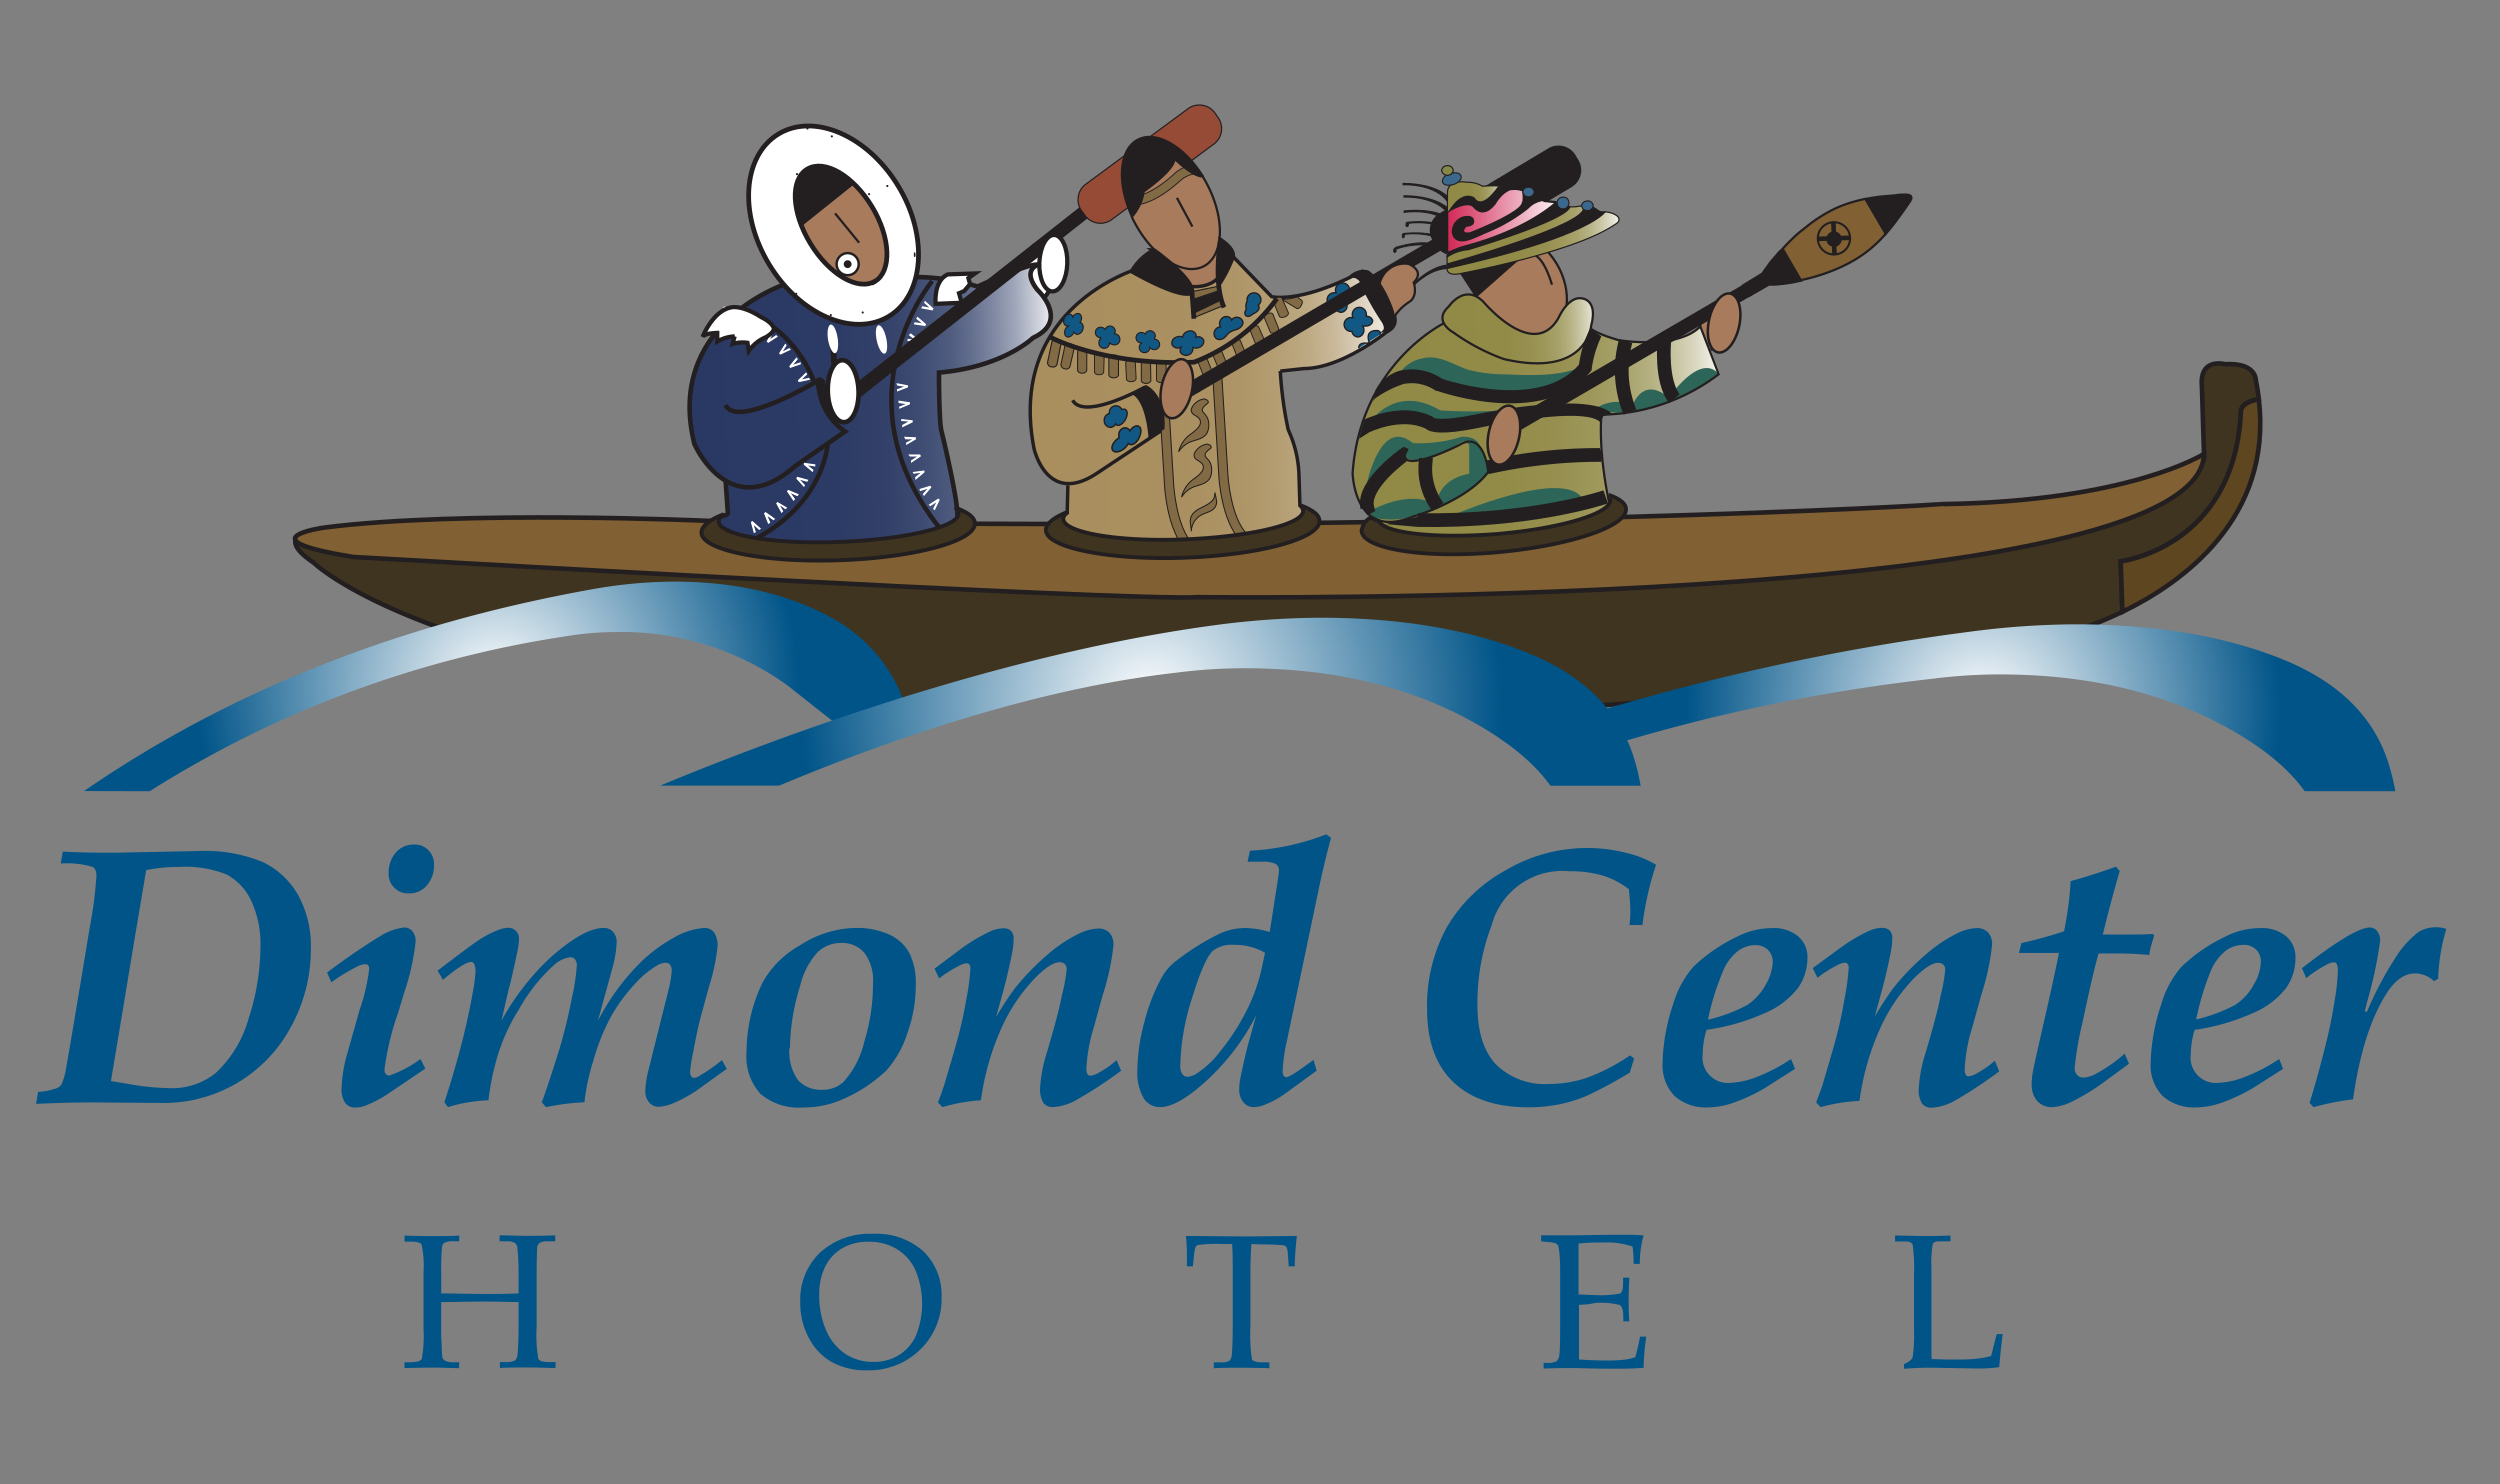 <svg id="logo-dimond-center" class="logo" xmlns="http://www.w3.org/2000/svg" xmlns:xlink="http://www.w3.org/1999/xlink" viewBox="0 0 288 171"><rect x="0" y="0" width="288" height="171" fill="#808080" stroke="none"/><defs><style>.cls-1,.cls-29,.cls-51{fill:#3f3420;}.cls-1,.cls-10,.cls-11,.cls-12,.cls-13,.cls-14,.cls-16,.cls-17,.cls-18,.cls-19,.cls-2,.cls-20,.cls-21,.cls-22,.cls-23,.cls-24,.cls-25,.cls-26,.cls-27,.cls-29,.cls-3,.cls-30,.cls-31,.cls-32,.cls-33,.cls-34,.cls-35,.cls-36,.cls-37,.cls-38,.cls-39,.cls-4,.cls-40,.cls-41,.cls-42,.cls-44,.cls-47,.cls-48,.cls-49,.cls-5,.cls-50,.cls-51,.cls-52,.cls-53,.cls-55,.cls-6,.cls-60,.cls-9{stroke:#231f20;}.cls-1,.cls-14,.cls-2,.cls-24,.cls-3{stroke-width:0.53px;}.cls-2{fill:#5e4620;}.cls-3,.cls-52{fill:#816133;}.cls-15,.cls-19,.cls-25,.cls-27,.cls-4,.cls-54,.cls-60{fill:#fff;}.cls-4{stroke-width:0.49px;}.cls-12,.cls-5{fill:#a97b5d;}.cls-5{stroke-width:0.29px;}.cls-10,.cls-11,.cls-13,.cls-18,.cls-28,.cls-31,.cls-33,.cls-6,.cls-9{fill:#231f20;}.cls-17,.cls-47,.cls-49,.cls-6{stroke-width:0.14px;}.cls-7{fill:url(#linear-gradient);}.cls-8{fill:#2d6558;}.cls-9{stroke-width:0.12px;}.cls-10{stroke-width:0.11px;}.cls-11,.cls-41{stroke-width:0.12px;}.cls-12,.cls-13,.cls-20,.cls-44,.cls-50,.cls-52{stroke-width:0.26px;}.cls-14{fill:url(#linear-gradient-2);}.cls-15{stroke:#fff;}.cls-15,.cls-34,.cls-48{stroke-width:0.13px;}.cls-16,.cls-20,.cls-24,.cls-42,.cls-47,.cls-53{fill:none;}.cls-16,.cls-27{stroke-width:1.58px;}.cls-17{fill:#964b36;}.cls-18{stroke-width:0.63px;}.cls-19,.cls-33,.cls-42{stroke-width:0.55px;}.cls-21,.cls-37,.cls-38{fill:#115884;}.cls-21{stroke-width:0.16px;}.cls-22{stroke-width:0.4px;fill:url(#linear-gradient-3);}.cls-23,.cls-26,.cls-30,.cls-32,.cls-39,.cls-40,.cls-41{fill:#816a44;}.cls-23{stroke-width:0.11px;}.cls-25{stroke-width:0.54px;}.cls-26{stroke-width:0.12px;}.cls-29{stroke-width:0.45px;}.cls-30,.cls-31{stroke-width:0.13px;}.cls-32{stroke-width:0.11px;}.cls-34,.cls-35,.cls-36{fill:#115784;}.cls-35{stroke-width:0.15px;}.cls-36,.cls-37{stroke-width:0.16px;}.cls-38{stroke-width:0.18px;}.cls-39{stroke-width:0.12px;}.cls-40{stroke-width:0.12px;}.cls-43{fill:#918a46;}.cls-44{fill:url(#linear-gradient-4);}.cls-45{fill:url(#linear-gradient-5);}.cls-46{fill:url(#linear-gradient-6);}.cls-48{fill:#3c688d;}.cls-49{fill:#848849;}.cls-50{fill:url(#linear-gradient-7);}.cls-51{stroke-width:0.44px;}.cls-53{stroke-width:0.24px;}.cls-55{stroke-width:0.69px;fill:url(#linear-gradient-8);}.cls-56{fill:url(#radial-gradient);}.cls-57{fill:url(#radial-gradient-2);}.cls-58{fill:url(#radial-gradient-3);}.cls-59{fill:#005488;}.cls-60{stroke-width:0.28px;}</style><linearGradient id="linear-gradient" x1="135.26" y1="29.55" x2="160.47" y2="29.55" gradientTransform="translate(-73.99 8.31) rotate(-1.98) scale(1.69)" gradientUnits="userSpaceOnUse"><stop offset="0.01" stop-color="#918a46"/><stop offset="0.4" stop-color="#928b48"/><stop offset="0.54" stop-color="#968f4f"/><stop offset="0.64" stop-color="#9d975a"/><stop offset="0.73" stop-color="#a7a26b"/><stop offset="0.8" stop-color="#b4b081"/><stop offset="0.86" stop-color="#c4c19d"/><stop offset="0.92" stop-color="#d8d5bd"/><stop offset="0.97" stop-color="#edece1"/><stop offset="1" stop-color="#fff"/></linearGradient><linearGradient id="linear-gradient-2" x1="89.91" y1="26.65" x2="115.2" y2="26.65" gradientTransform="translate(-73.99 8.31) rotate(-1.98) scale(1.69)" gradientUnits="userSpaceOnUse"><stop offset="0" stop-color="#2a3964"/><stop offset="0.39" stop-color="#2c3b65"/><stop offset="0.53" stop-color="#33416a"/><stop offset="0.62" stop-color="#3e4c73"/><stop offset="0.71" stop-color="#4f5c7f"/><stop offset="0.77" stop-color="#65708f"/><stop offset="0.83" stop-color="#8189a3"/><stop offset="0.89" stop-color="#a1a8bb"/><stop offset="0.94" stop-color="#c7cbd6"/><stop offset="0.99" stop-color="#f0f1f4"/><stop offset="1" stop-color="#fff"/></linearGradient><linearGradient id="linear-gradient-3" x1="113.1" y1="26.84" x2="138.54" y2="26.84" gradientTransform="translate(-73.99 8.31) rotate(-1.98) scale(1.69)" gradientUnits="userSpaceOnUse"><stop offset="0" stop-color="#a98f5e"/><stop offset="0.41" stop-color="#aa9060"/><stop offset="0.56" stop-color="#ae9567"/><stop offset="0.66" stop-color="#b49d72"/><stop offset="0.75" stop-color="#bda983"/><stop offset="0.82" stop-color="#c9b899"/><stop offset="0.88" stop-color="#d7cbb5"/><stop offset="0.94" stop-color="#e9e2d5"/><stop offset="0.99" stop-color="#fcfbf9"/><stop offset="1" stop-color="#fff"/></linearGradient><linearGradient id="linear-gradient-4" x1="142.02" y1="15.04" x2="150.02" y2="15.04" gradientTransform="translate(-73.99 8.31) rotate(-1.98) scale(1.69)" gradientUnits="userSpaceOnUse"><stop offset="0" stop-color="#d22957"/><stop offset="1" stop-color="#fff"/></linearGradient><linearGradient id="linear-gradient-5" x1="142.22" y1="13.46" x2="145.93" y2="13.46" xlink:href="#linear-gradient"/><linearGradient id="linear-gradient-6" x1="142.06" y1="16.47" x2="153.91" y2="16.47" xlink:href="#linear-gradient"/><linearGradient id="linear-gradient-7" x1="141.57" y1="22.59" x2="152.15" y2="22.59" xlink:href="#linear-gradient"/><linearGradient id="linear-gradient-8" x1="96.49" y1="32.76" x2="100.33" y2="32.76" gradientTransform="matrix(1.69, -0.06, 0.1, 2.88, -76.08, -47.34)" xlink:href="#linear-gradient-2"/><radialGradient id="radial-gradient" cx="57.31" cy="79.09" r="34.74" gradientUnits="userSpaceOnUse"><stop offset="0" stop-color="#fff"/><stop offset="1" stop-color="#005488"/></radialGradient><radialGradient id="radial-gradient-2" cx="228.45" cy="81.52" r="34.26" xlink:href="#radial-gradient"/><radialGradient id="radial-gradient-3" cx="132.54" cy="80.83" r="40.48" xlink:href="#radial-gradient"/></defs><title>Artboard 1</title><path class="cls-1" d="M36.12,64.81s4.14,4.1,17.1,8.4l23.91-4.06L94.61,73l5.46,8.69,4.07.31,17.32-5.67,29.47-3.56,20.83,2.54,8.56,6.23c5.35-.35,11-.77,16.69-1.31l6.58-1.72L233.66,74l.85.14c1.38-.41,2.67-.83,3.86-1.27a37.46,37.46,0,0,0,6.13-2.41l-.2-5.81s13.05-1.56,13.85-17.14c0,0-.21-1.16,2.07-1.54-.09-.72-.2-1.45-.36-2.21,0,0,.05-2-3.51-1.8,0,0-3-.84-2.69,2.55l.24,7.77s8,18.8-202.34,8.85H36.36S31.26,61.53,36.12,64.81Z"/><path class="cls-2" d="M258.15,47.54c-.8,15.58-13.85,17.14-13.85,17.14l.2,5.81c7-3.41,17.31-10.82,15.72-24.49C257.94,46.38,258.15,47.54,258.15,47.54Z"/><path class="cls-3" d="M81.52,60s-28.27-1.27-44.19.78c0,0-9.44,1.32,3.36,3.38,0,0,89.37,5.15,97.35,4.63,0,0,115.48,1.51,115.86-16.5,0,0-8.51,5.45-30,5.78C223.87,58.09,169.77,61.47,81.52,60Z"/><path class="cls-4" d="M118.11,31.25c0-1.8.83-3.23,1.71-3.2s1.56,1.51,1.5,3.3-.83,3.23-1.71,3.2S118,33,118.11,31.25Z"/><path class="cls-5" d="M195.06,36.8s.82.65.81.68c-.41,1.87-.79,3,.17,3.17s2.06-1.15,2.46-3a5.39,5.39,0,0,0,0-2.6C197.35,35.62,196.16,36.16,195.06,36.8Z"/><path class="cls-6" d="M167.25,30.57s-2-.51-5,2.72l.09.13s2.46-3,5.17-2.42Z"/><path class="cls-7" d="M162.16,51.61c-1.55,3.54,6.14-.35,6.14-.35,2.87-1.79,3.31,3.09,3.31,3.09-2.53,3.44-8.75,5.19-8.75,5.19-6.74,2.75-6.87-5.07-6.87-5.07.94-12.87,10.84-17.4,10.84-17.4l5.55,3,7.76-1.53L183,37.35s-.26.7,3.55,1.82c0,0,6.74,1.17,9.44-1.58l2.15,5.51a22.77,22.77,0,0,1-13.52,4.66s-.55,4.21,1.08,11.13c0,0-16.08,7.25-27.17,1.49"/><path class="cls-8" d="M161.44,42.7a4.17,4.17,0,0,1,2.34-1.4c2-.51,3.49.67,5.28,1.27a16.36,16.36,0,0,0,4.3.55c3.13.14,7.44.37,10.1-1.6,0,0-4.25,6.43-16.24,2.79,0,0-6.87-.88-6.84-.18Z"/><path class="cls-8" d="M158.27,48.12s2.81-3.74,7.65-.84c0,0,7,.47,9.48-.45l0,.4-7.36,1.24-2.64.37-2-.91-2.79.23-2.36.51Z"/><path class="cls-8" d="M157.31,56.38s1.54-8.57,5.46-5.33a16.24,16.24,0,0,0,5.63-.74s2.87-.23,1.92,2.51a2.85,2.85,0,0,0-1.78-2L166.62,52l-1.94.88-1.58.19-2.38-.6-2.26,2.92Z"/><path class="cls-8" d="M158.64,59.72c-.59-.09-.94-.51-.83-.84,0,0,4.52-2.67,7.65-.69,0,0,0-2.93,3.79-3.62l0-3.49s2.31.21,2.14,3.42C171.41,54.5,165.53,60.8,158.64,59.72Z"/><path class="cls-8" d="M183.78,47.09a4.48,4.48,0,0,1,4.32-.43s1.14-3.39,4.16-.84c0,0,3.58-5.29,5.76-2.71C198,43.11,190.15,49.24,183.78,47.09Z"/><path class="cls-8" d="M166.9,59.54s13.76-6.06,15.58-1.79C182.48,57.75,170,61,166.9,59.54Z"/><path class="cls-6" d="M167.05,23s-1-1.8-5.41-1.87l0,.15s3.85-.21,5.27,2.17Z"/><path class="cls-6" d="M167.17,24.42s-1-1.8-5.42-1.87l0,.15s3.85-.21,5.28,2.18Z"/><path class="cls-6" d="M167.35,25.58s-1.14-1.69-5.58-1.28l0,.16s3.8-.63,5.48,1.59Z"/><path class="cls-9" d="M162.15,25.6h0a.18.18,0,0,0-.17.14l0,.14a.18.18,0,0,0,.09.23c.07,0,.15-.06.18-.16l0-.13a.14.14,0,0,0,0-.09c.63-.09,3.86-.4,5.37,1.61l.13-.47S166.59,25.19,162.15,25.6Z"/><path class="cls-10" d="M161.71,26.89v0c-.06,0-.12.06-.16.15l0,.14c0,.1,0,.2.06.22s.15-.05.18-.15l0-.14a.2.2,0,0,0,0-.11c.59-.07,3.86-.4,5.38,1.61l.12-.47S166.14,26.48,161.71,26.89Z"/><path class="cls-11" d="M160.75,28.51v.07s0,0,0,0-.16.05-.18.15l0,.14a.16.16,0,0,0,.08.21c.07,0,.16-.05.18-.15l0-.13a.45.45,0,0,0,0-.11c.31-.11,3.66-1.27,5.65.47l0-.49S165,27.22,160.75,28.51Z"/><path class="cls-12" d="M179.34,30.4c1.87,3.15,1.45,6.87-.94,8.29s-5.86,0-7.73-3.14-1.45-6.88.93-8.29S177.46,27.24,179.34,30.4Z"/><polygon class="cls-13" points="168.19 31.27 170.05 34.13 174.96 29.8 168.19 31.27"/><path class="cls-6" d="M181.49,18a2.22,2.22,0,0,0-3-.9l-12.71,7.59a2.21,2.21,0,0,0-.64,3.05l.24.39a2.22,2.22,0,0,0,3,.9l12.71-7.58a2.21,2.21,0,0,0,.64-3.05Z"/><path class="cls-12" d="M141.56,31.93a2.12,2.12,0,0,1-2.05,2.18l-3.22.11a2.09,2.09,0,0,1-2.17-2L134.07,31a2.12,2.12,0,0,1,2-2.18l3.23-.11a2.11,2.11,0,0,1,2.18,2Z"/><path class="cls-14" d="M83.58,55.27l.27,3.85c-.09.32-.88.31-1,.53A1.1,1.1,0,0,0,83,60.81c1.32.32,2.33,1.51,3.53,1.74,17.19,3.33,23.73-2.76,23.73-2.76.35-1.3-1.77-10-1.77-10-.33-.9-.32-6.87-.32-6.87,7.4-.63,10.83-4,10.83-4,4.31-2,.5-5.54.5-5.54-1.83-2.36.12-2.88.12-2.88-1-.27-7,2.51-7,2.51a25.37,25.37,0,0,0-7.61-1.1l-14.49.8S76.53,37.28,80,51.15c0,0,4,9.25,11.58,2.56l5.77-4a7.11,7.11,0,0,1-3-4.81s-.53-2,.57-.79"/><path class="cls-15" d="M104.79,38.6l.82.61-1-.11,0,.12,1.19.13.05-.13-.94-.74Z"/><path class="cls-15" d="M105.63,36.7l.78.65-1-.16-.05.12,1.19.18.06-.13-.91-.78Z"/><path class="cls-15" d="M106.58,34.76l.88.8-.06.13-1.18-.22.06-.12,1,.19-.75-.67Z"/><line class="cls-16" x1="97.7" y1="45.86" x2="125.75" y2="23.78"/><path class="cls-4" d="M107.78,35c0-.06-.26-2.61,1.39-3.39l3.15-.11-.76.54.19.69-.68.8-.59.25.31,1.1Z"/><path class="cls-17" d="M140,13.07a2.22,2.22,0,0,0-3.08-.59L125,21.28a2.23,2.23,0,0,0-.33,3.1l.28.38a2.21,2.21,0,0,0,3.06.58l11.9-8.8a2.21,2.21,0,0,0,.33-3.1Z"/><path class="cls-12" d="M138.49,20.23a15.13,15.13,0,0,1,.84,1.54c1.93,4.11,1.49,8.16-1,9.05s-6-1.71-7.94-5.82l.31-3.37,1.79-2L135,18.12l2.82,1.43.69.68"/><path class="cls-12" d="M103.7,26.06c.17,5.11-3,9.36-7.07,9.51s-7.52-3.89-7.7-9,3-9.37,7.06-9.51S103.52,21,103.7,26.06Z"/><rect class="cls-18" x="88.71" y="19.1" width="9.34" height="5.03" transform="translate(6.98 63.1) rotate(-38.68)"/><path class="cls-19" d="M103.45,21.39c-3.52-5.77-9.69-8.44-13.79-5.94s-4.58,9.19-1.06,15,9.68,8.45,13.78,6S107,27.18,103.45,21.39Zm-2.64,11c-1.94,1.18-5.27-.75-7.45-4.33S91,20.66,93,19.48s5.28.75,7.45,4.32S102.75,31.23,100.81,32.41Z"/><line class="cls-20" x1="96.2" y1="24.58" x2="98.97" y2="27.96"/><path class="cls-21" d="M153.5,33.85c-.15-.3.13-.75.65-1s1-.22,1.2.09-.15.74-.66,1S153.63,34.15,153.5,33.85Z"/><line class="cls-20" x1="135.58" y1="22.79" x2="137.36" y2="26.1"/><path class="cls-22" d="M123.57,46.11c1.33,2.38,8.25-1.47,8.25-1.47,2.22,1,2,4.94,2,4.94l-7.35,4.87c-5.86,4-7.35-2.78-7.35-2.78-3.2-16.51,12.21-20.8,12.21-20.8s7.21,4.57,9.57.39l.86-2,4.73,4.91s3.31.88,10.43-2.93c0,0,1.79.2,3.11,4,0,0,1.72,2-.29,3,0,0-5.13,4.2-9.54,4.22l-2.71.29a44.24,44.24,0,0,0,.91,6.75,13.29,13.29,0,0,1,1.24,5.18l.11,3.53.73.46-1.09,2.81-16.08,1.94-10.89-2.13-.06-1.78.58-.42.08-3.16"/><path class="cls-23" d="M149.92,34.57l-.47-.36a5.63,5.63,0,0,1-2.29.25l.68.13,1.5.92c.16.09.4,0,.54-.29l0,0C150.07,34.93,150.07,34.65,149.92,34.57Z"/><path class="cls-23" d="M139.08,41.4c-.07-.16-.34-.2-.61-.09l-.05,0c-.27.11-.43.33-.37.49l.66,1.63c.07.16.34.21.61.09l.05,0c.27-.11.44-.33.37-.49Z"/><path class="cls-23" d="M140.75,40.48c-.06-.15-.33-.19-.6-.08h-.05c-.27.12-.43.33-.37.5l.66,1.63c.07.16.34.2.61.09l.05,0c.27-.11.43-.33.37-.49Z"/><path class="cls-23" d="M142.92,39.31c0-.17-.32-.21-.6-.1l0,0c-.26.12-.43.33-.36.49l.66,1.64c.06.16.33.2.61.09l0,0c.26-.11.43-.33.36-.49Z"/><path class="cls-23" d="M145,37.67c-.07-.15-.34-.2-.61-.09l0,0c-.27.11-.43.33-.37.49l.66,1.64c.07.15.34.2.61.08l.05,0c.27-.1.44-.32.38-.48Z"/><path class="cls-23" d="M146.65,36.21c-.07-.16-.33-.21-.61-.09l0,0c-.27.11-.45.32-.38.49l.67,1.63c.07.16.34.2.61.09l0,0c.26-.11.42-.33.35-.49Z"/><path class="cls-23" d="M147.7,34.39c-.07-.17-.36-.21-.6-.09l0,0c-.29.11-.45.32-.39.48l.66,1.64c.07.16.36.2.6.09l.06,0c.28-.11.44-.33.39-.49Z"/><path class="cls-21" d="M155.47,33.52a.78.78,0,0,0,0-.14.81.81,0,0,0-1.62.06,1,1,0,0,0,.08.29,1.26,1.26,0,0,0-.28,0,.81.81,0,0,0-.76.84.79.79,0,0,0,.82.77h.1a.72.72,0,0,0,.7.64.76.76,0,0,0,.67-.83.78.78,0,0,0-.13-.43.92.92,0,0,0,.36,0,.72.72,0,0,0,.78-.63C156.2,33.78,155.88,33.54,155.47,33.52Z"/><path class="cls-24" d="M94.08,43.94s-9.26,5.53-10.5,2.71"/><path class="cls-4" d="M119.73,30.27c.07-1.8.83-3.23,1.72-3.2s1.56,1.51,1.5,3.3-.83,3.23-1.72,3.2S119.67,32.06,119.73,30.27Z"/><path class="cls-25" d="M95.36,45.14c-.07-2,.67-3.61,1.65-3.65S98.84,43,98.91,45s-.68,3.61-1.66,3.64S95.42,47.12,95.36,45.14Z"/><path class="cls-26" d="M139.72,43.48l.69,11.35c0,.21.31,5.24,2.51,7.45l.75-.74c-1.92-1.92-2.21-6.73-2.21-6.77l-.7-11.36Z"/><line class="cls-27" x1="136.38" y1="45.29" x2="166.13" y2="27.86"/><rect class="cls-28" x="171.16" y="40.13" width="34.48" height="1.58" transform="translate(5.01 100.39) rotate(-30.22)"/><path class="cls-29" d="M110,58.46a.93.93,0,0,1,.43.67c.06,1.56-6.09,3-13.71,3.3s-13.86-.78-13.92-2.35c0-.28.2-.57.58-.84-1.65.64-2.59,1.38-2.57,2.14.07,2,7.18,3.46,15.87,3.16s15.7-2.2,15.62-4.25C112.31,59.6,111.47,59,110,58.46Z"/><path class="cls-12" d="M159.93,35.06l-.81-1.68-.22-.5a2.94,2.94,0,0,1,3.34-2.48s2,.74.62,2.14c0,0,.51,1.45-.42,2.18a5.83,5.83,0,0,0-1.86,1.83Z"/><polygon class="cls-30" points="140.76 35.27 137.53 36.59 137.38 33.58 140.34 32.98 140.76 35.27"/><polygon class="cls-31" points="140.64 34.57 137.51 36.08 137.46 34.48 140.35 33.51 140.64 34.57"/><path class="cls-32" d="M135.25,20.05c-2.79,2.55-4.45,2.55-4.46,2.55l0,1c.21,0,2.12,0,5.2-2.81a3.4,3.4,0,0,1,1.61-.77l-.08-1A3.8,3.8,0,0,0,135.25,20.05Z"/><path class="cls-13" d="M135.28,18.26s1.92,1.9,3.1,2.06l.13-.09c-2-3.19-5-5.06-7.1-4.28-2.44.88-2.88,4.89-1,9a5.65,5.65,0,0,0,1.34-2.9S135.41,19.54,135.28,18.26Z"/><path class="cls-33" d="M137.54,36.72l-.22-3c.13-1.66-4.4-4.86-4.4-4.86a6.34,6.34,0,0,0-2.49,2.39s4.71,2.74,6.48,2.55h.18"/><path class="cls-33" d="M140.34,32.82A15.87,15.87,0,0,0,142,29.56s.26-.79-1.41-1.9c0,0-.83,5.07.42,7.76"/><path class="cls-26" d="M135.78,52.05a2.92,2.92,0,0,1,1.67-1.25c.63-.2,1.31-.34,1.64-1a2.24,2.24,0,0,0,.07-1.49c-.28-.89-1.29-.87-.07-1.82.32-.26-.17-.53-.38-.53a1.87,1.87,0,0,0-1.46,1.13c-.14.68.58.73.89,1.13.52.69-.4,1.36-.87,1.72A3.54,3.54,0,0,0,135.78,52.05Z"/><path class="cls-26" d="M136.12,57.27A2.92,2.92,0,0,1,137.78,56c.63-.21,1.32-.34,1.64-1a2.21,2.21,0,0,0,.07-1.5c-.28-.89-1.3-.88-.07-1.82.33-.25-.17-.52-.37-.52a1.9,1.9,0,0,0-1.47,1.12c-.15.68.57.72.9,1.14.51.68-.41,1.35-.89,1.71A3.51,3.51,0,0,0,136.12,57.27Z"/><path class="cls-26" d="M137.24,61.21c0-.48-.2-1-.08-1.48.33-1.5,2.92-1.27,2.79-3a9.72,9.72,0,0,1,.21,1.1c-.08,1-.91,1.1-1.66,1.44A2.21,2.21,0,0,0,137.24,61.21Z"/><path class="cls-26" d="M134.31,46.83l-.64,1.22.49,7.9c0,.21.3,5.24,2.51,7.45l.74-.74c-1.91-1.92-2.19-6.72-2.2-6.77l-.7-11.35Z"/><path class="cls-34" d="M128.38,38.46a.6.6,0,0,0,.1-.32.62.62,0,0,0-.63-.58.63.63,0,0,0-.55.4.58.58,0,0,0-.51-.26.6.6,0,0,0,0,1.2l.12,0a.6.6,0,0,0-.31.54.61.61,0,1,0,1.21,0,.59.59,0,0,0,.51.28A.61.61,0,0,0,129,39,.6.6,0,0,0,128.38,38.46Z"/><path class="cls-34" d="M124.42,37.16a1.11,1.11,0,0,0,.16-.35c.07-.38-.11-.7-.4-.7a.68.68,0,0,0-.58.41.4.4,0,0,0-.38-.33c-.29,0-.59.29-.67.67s.11.68.4.69l.12,0a.87.87,0,0,0-.41.58c-.08.38.1.7.39.7a.77.77,0,0,0,.67-.65.41.41,0,0,0,.38.34.78.78,0,0,0,.67-.66C124.84,37.48,124.68,37.19,124.42,37.16Z"/><path class="cls-34" d="M133,39a.66.66,0,0,0,.09-.31.61.61,0,0,0-.63-.59.62.62,0,0,0-.54.4.6.6,0,1,0-.46,1l.12,0a.59.59,0,0,0,.31,1.12.6.6,0,0,0,.58-.61.63.63,0,0,0,.52.27.6.6,0,0,0,0-1.2Z"/><path class="cls-35" d="M137.76,38.85a.47.47,0,0,0,0-.35.72.72,0,0,0-1-.29.8.8,0,0,0-.53.63.79.79,0,0,0-.71,0,.71.71,0,0,0-.5.86.72.72,0,0,0,1,.3.48.48,0,0,0,.14-.09.65.65,0,0,0-.18.67.79.79,0,0,0,1.44-.56.87.87,0,0,0,.73,0,.72.72,0,0,0,.5-.87A.7.7,0,0,0,137.76,38.85Z"/><path class="cls-36" d="M142.34,38l.24-.09c.47-.19.93-.81.3-1.24a.72.72,0,0,0-1,.2.57.57,0,0,0-.23-.3.73.73,0,0,0-1,.25.76.76,0,0,0-.05.83A.77.77,0,0,0,140,38a.74.74,0,0,0,.13,1c.47.32,1-.1,1.21-.42A1.83,1.83,0,0,1,142.34,38Z"/><path class="cls-37" d="M145.26,34.51a.79.79,0,0,0-.82-.77.81.81,0,0,0-.77.65,1.1,1.1,0,0,0,0,.18.5.5,0,0,0,0,.13,1.24,1.24,0,0,0-.09.93s-.33.41-.07.71c0,0,.27.34.85-.19,0,0,1-.4.59-1A.77.77,0,0,0,145.26,34.51Z"/><path class="cls-37" d="M129.65,47.18a.48.48,0,0,0-.42,0,.73.73,0,0,0-.7-.43.75.75,0,0,0-.73.77.5.5,0,0,0,0,.12.77.77,0,0,0-.59.81.75.75,0,0,0,.73.78.7.7,0,0,0,.58-.39.3.3,0,0,0,.12.13c.28.14.72-.14,1-.63S129.92,47.33,129.65,47.18Z"/><path class="cls-38" d="M131.17,49.11c-.29-.15-.71.08-1,.53a.69.69,0,0,0-.6-.36.79.79,0,0,0-.67.87.94.94,0,0,0,0,.3,1.57,1.57,0,0,0-.26.19c-.49.42-.68,1-.43,1.27s.83.17,1.32-.25a1.66,1.66,0,0,0,.44-.58.36.36,0,0,0,.14.1c.33.17.83-.16,1.11-.74S131.51,49.26,131.17,49.11Z"/><path class="cls-21" d="M157.4,36.44a.57.57,0,0,0,0-.13.81.81,0,1,0-1.61,0,.94.94,0,0,0,.07.3.8.8,0,1,0-.21,1.57h.09a.75.75,0,0,0,.71.64.77.77,0,0,0,.67-.83.78.78,0,0,0-.13-.43,1.41,1.41,0,0,0,.35,0c.46,0,.79-.3.79-.63A.71.71,0,0,0,157.4,36.44Z"/><path class="cls-21" d="M156.54,40.11s-.19-.79,1.24-.54c0,0-.77-1.59.95-1.49,0,0,.46.13.21.49"/><path class="cls-30" d="M122.22,39.64a.47.47,0,0,0-.44-.52l0,0a.5.5,0,0,0-.61.31l-.49,2.31a.5.5,0,0,0,.43.52h.05a.48.48,0,0,0,.61-.3Z"/><path class="cls-39" d="M123.75,40.1c0-.21-.15-.42-.43-.48h-.06a.45.45,0,0,0-.59.26L122.22,42c0,.21.15.43.44.49h0a.48.48,0,0,0,.6-.26Z"/><path class="cls-26" d="M125.2,40.54c0-.21-.25-.37-.54-.37h0c-.3,0-.52.18-.52.38l0,2.09c0,.2.24.36.53.36h0c.29,0,.53-.18.52-.38Z"/><path class="cls-32" d="M127.2,41c0-.19-.23-.34-.52-.34h-.06c-.29,0-.53.15-.53.33v1.86c0,.18.23.33.53.33h0c.29,0,.53-.15.53-.33Z"/><path class="cls-40" d="M128.85,41.23c0-.19-.23-.34-.52-.34h-.06c-.29,0-.53.15-.53.35l0,1.94c0,.2.24.35.53.35h.06c.28,0,.52-.16.52-.35Z"/><path class="cls-32" d="M130.79,41.78c0-.19-.25-.32-.54-.31h-.05c-.3,0-.53.17-.52.35l.09,1.85c0,.18.25.31.54.3h.05c.29,0,.52-.18.52-.36Z"/><path class="cls-41" d="M132.54,41.9c0-.19-.25-.34-.54-.33H132c-.29,0-.52.16-.52.35l0,1.93c0,.18.24.33.53.32h.06c.28,0,.52-.16.51-.35Z"/><path class="cls-23" d="M134.34,42c0-.18-.23-.31-.53-.31h-.06c-.28,0-.52.14-.52.31v1.76c0,.18.24.32.52.32h.06c.3,0,.53-.14.53-.32Z"/><path class="cls-42" d="M121.05,38.87s6.16,3.31,16.51,2.85a21.05,21.05,0,0,0,9.53-7.32"/><path class="cls-5" d="M133.83,44.4c.41-1.87,1.52-3.22,2.46-3s1.41,1.89,1,3.76-1.51,3.22-2.46,3S133.44,46.26,133.83,44.4Z"/><path class="cls-5" d="M196.89,36.83c.4-1.87,1.5-3.23,2.46-3s1.4,1.9,1,3.76-1.51,3.22-2.47,3S196.49,38.69,196.89,36.83Z"/><path class="cls-28" d="M132.33,50.66s-.25-4.82-2.14-5.31l1.83-1s2.39,1,2.14,5.06Z"/><path class="cls-13" d="M155.5,31.9a1.15,1.15,0,0,1,1.43,1,34.72,34.72,0,0,0,2.26,4s.64.84.2,1.25c0,0,1.53-.29,1.08-2.2-.06-.25-1.13-3.48-2.89-4.68A2.25,2.25,0,0,0,155.5,31.9Z"/><path class="cls-29" d="M149.7,58.17a1,1,0,0,1,.42.67c.06,1.56-6.09,3-13.73,3.3s-13.85-.79-13.9-2.35c0-.28.19-.57.56-.84-1.63.64-2.58,1.38-2.56,2.14.07,2,7.18,3.46,15.88,3.16S152.07,62.05,152,60C152,59.3,151.12,58.68,149.7,58.17Z"/><path class="cls-43" d="M167.41,24a3.2,3.2,0,0,0-.55.45C167.23,24.42,167.6,24.4,167.41,24Z"/><path class="cls-12" d="M176.18,29.24s1.41-.44,2.61,3.56"/><path class="cls-44" d="M179.59,23.52a3.26,3.26,0,0,1-.4-.24l-1.29-.13a3.19,3.19,0,0,0-1.64-.79,3,3,0,0,0-2.14-.58s-.21-.24-1.25-.34c-.57,2.87-3.6,1.25-5.61,2.54-.47.31,0,0-.55.46h0l0,4.68A34.63,34.63,0,0,0,179.59,23.52Z"/><path class="cls-45" d="M167.26,24c2-1.29,5,.33,5.61-2.54a14.94,14.94,0,0,0-2.12,0,3.14,3.14,0,0,0-1.83-.45s-2.13-.43-2.21,1.14v2.3h0A2.59,2.59,0,0,1,167.26,24Z"/><path class="cls-46" d="M184.77,24.35s-.43.36-1-.27a.17.17,0,0,0-.06-.06s-.32-.37-2.12-.21a4.31,4.31,0,0,1-2-.29,34.63,34.63,0,0,1-12.92,5.6V30.8s-.24,1.06,1.46.73c0,0,13-2.4,17.72-5.57C185.85,26,187.81,25,184.77,24.35Z"/><path class="cls-28" d="M166.67,31l0-.65s16.7-4.64,15.67-6.59l1,.07.38.12.66.46.65-.06S183.68,27.2,166.67,31Z"/><path class="cls-28" d="M166.63,29.74a5.13,5.13,0,0,1,2.53-.91s11.48-3.41,11.76-5l-.8-.42-1-.11s-3.25,3.1-10.5,5a9.18,9.18,0,0,0-1.88.78Z"/><path class="cls-28" d="M166.8,24.47s2.35-1.47,3-.48c0,0,1.06,1.35,2.49-.46,0,0,1-1.87,2.52-1.73l-2.22-.37s-1.81,2.83-2.72,1.33C169.85,22.76,168.42,21.64,166.8,24.47Z"/><path class="cls-28" d="M175.35,21.93s.16,1.23-.06,1.42c0,0,.34.86-5.91,3.39,0,0-1.22.27-.46-.62,0,0,1,0,.9-.7,0,0,0-.79-1.28-.48a1.84,1.84,0,0,0-1.3,1.69s-.06,1.88,2.43.89c1-.41.89-.38,1.4-.61a19.35,19.35,0,0,0,5-2.87,2.84,2.84,0,0,1,1.83-.89,8.86,8.86,0,0,0-1.52-.92Z"/><path class="cls-47" d="M166.75,22.14l-.05,8.65s-.23,1.07,1.46.74c0,0,13-2.4,17.73-5.57.23-.15.58-.31.62-.61.08-.67-1.35-1-1.81-.94s-.7-.28-1.11-.49a4,4,0,0,0-2-.11,3.83,3.83,0,0,1-2.38-.53l-1.3-.13a3.14,3.14,0,0,0-1.63-.79,3.07,3.07,0,0,0-2.14-.58s-.47-.53-3.37-.33A3.19,3.19,0,0,0,169,21S166.83,20.57,166.75,22.14Z"/><path class="cls-48" d="M166.19,21c-.13-.35.23-.82.81-1s1.16-.12,1.3.24-.23.81-.82,1S166.32,21.37,166.19,21Z"/><path class="cls-49" d="M167.41,19.66a.68.68,0,0,1-1.33,0,.62.62,0,0,1,.65-.57A.61.61,0,0,1,167.41,19.66Z"/><path class="cls-48" d="M183.54,23.68a.62.62,0,0,1-.64.57.61.61,0,0,1-.69-.53c0-.3.27-.55.65-.57A.62.62,0,0,1,183.54,23.68Z"/><path class="cls-48" d="M176.75,22.14a.68.68,0,0,1-1.33,0,.61.61,0,0,1,.64-.57A.62.62,0,0,1,176.75,22.14Z"/><path class="cls-48" d="M180.72,23.23a.68.68,0,1,1-.68-.52A.61.61,0,0,1,180.72,23.23Z"/><path class="cls-20" d="M162,51.62c-1.55,3.53,6.12-.36,6.12-.36,2.88-1.78,3.33,3.1,3.33,3.1-2.54,3.43-8.76,5.18-8.76,5.18-6.73,2.75-6.87-5.06-6.87-5.06.94-12.87,10.84-17.41,10.84-17.41l5.55,3L180,38.57l2.89-1.22s-.26.71,3.55,1.83c0,0,6.75,1.16,9.44-1.58L198,43.11a22.84,22.84,0,0,1-13.51,4.66S184,52,185.59,58.89c0,0-16.08,7.26-27.17,1.5"/><path class="cls-50" d="M167.43,38.3s-2.44-1.3-.52-3c0,0,1.81-2.72,4-.51,0,0,5.74,6.87,8.63,1.83,0,0,1.15-2.62,2.77-2.23,0,0,1.77.17,1,3.08,0,0-.42,6.12-10.05,3.9A23.86,23.86,0,0,1,167.43,38.3Z"/><path class="cls-28" d="M181.9,42c-4.55,5.38-15.34,1.78-15.77,1.63a6.28,6.28,0,0,0-4.89-.92,4.68,4.68,0,0,0-2.94,2.57s0-.18.28-.28c-.14.37-.42,1.22-.42,1.22l.17-.21.11-.13a12.58,12.58,0,0,1,3.23-1.64,4.87,4.87,0,0,1,3.75.79l.07,0,.07,0c.51.17,12.44,4.29,17.69-2.25l.12-.15,0-.2a12.89,12.89,0,0,1,1.11-3.68l-1.3-.9A13.24,13.24,0,0,0,181.9,42Z"/><path class="cls-16" d="M187.28,39.29a12.72,12.72,0,0,0,.49,8.18"/><path class="cls-16" d="M192.89,45.92c-1.6-2-1.17-6.58-1.17-6.58"/><path class="cls-28" d="M169.85,47.77c-3.79.76-4.58.39-4.61.39l.22.3-.11-.15-.27-.28c-3.07-1.61-6.69-.24-7.77.23h0l-.33.17s0,.14.13.13c-.09.23-.36,1.18-.36,1.18l-.2.81,1.15-.73s3.72-1.83,6.57-.42c.53.45,1.93.72,5.91-.08,4.94-1.06,12.77-2.21,14.18-.67l.34-.71,1-.29C183.16,45.18,172,47.32,169.85,47.77Z"/><path class="cls-16" d="M157.14,58.67l.37-.2c-.64-2.63,4.26-6.1,4.26-6.1l.18.08"/><path class="cls-16" d="M165.64,58.4A7.4,7.4,0,0,1,164.26,53l0-.24"/><path class="cls-28" d="M171.19,53.06l.3,1.56a59.06,59.06,0,0,1,13-1.42l.08-.91-.27-.67A58.84,58.84,0,0,0,171.19,53.06Z"/><path class="cls-28" d="M163.35,59.12v.4l-3.74.85,3.72.33c13.17.24,21.57-2.59,21.91-2.71l-.52-1.5C184.63,56.52,176.22,59.35,163.35,59.12Z"/><path class="cls-51" d="M185.31,57c1.24.43,2,1,2,1.63.16,2-6.51,4.26-14.92,5s-15.35-.4-15.53-2.44a2,2,0,0,1,1-1.55l1,.41c.72,1.39,6.53,2,13.52,1.47,7.37-.61,13.24-2.37,13.11-3.93a.63.63,0,0,0-.07-.25"/><path class="cls-5" d="M171.52,49.75c.4-1.87,1.51-3.21,2.46-3s1.41,1.89,1,3.76-1.51,3.21-2.46,3S171.12,51.62,171.52,49.75Z"/><path class="cls-13" d="M205,29c-.34.38-.65.76-1,1.15l-.81,1.12a1.05,1.05,0,0,1-.2.27L201,32.76s.47.05,1.29.06a12.41,12.41,0,0,0-.6,1.15l2.06-1.18a2,2,0,0,1,.34,0l.34,0,.67-.06c.48-.05,1-.12,1.44-.2l.94-.2-2.1-3.61C205.21,28.79,205.08,28.91,205,29Z"/><path class="cls-52" d="M214.8,22.93a17.68,17.68,0,0,0-2.15.59,12.88,12.88,0,0,0-1.94.86A17.18,17.18,0,0,0,209,25.44c-.53.38-1,.77-1.54,1.19s-.9.8-1.33,1.22c-.27.26-.52.54-.77.81l2.1,3.61.61-.13c.56-.14,1.14-.3,1.7-.48s1.18-.41,1.77-.66a16.65,16.65,0,0,0,1.8-.88A14.47,14.47,0,0,0,215.05,29a14.25,14.25,0,0,0,1.63-1.46c.2-.2.38-.41.57-.62l-2.34-4Z"/><path class="cls-13" d="M219.59,22.42c-.39,0-.83,0-1.23.08l-1.22.1a22.17,22.17,0,0,0-2.23.32l2.34,4c.32-.37.64-.74.93-1.13.49-.64.95-1.29,1.41-1.94.11-.16.23-.33.33-.49a1.74,1.74,0,0,0,.27-.5v-.05C220.21,22.5,219.88,22.44,219.59,22.42Z"/><path class="cls-53" d="M213.13,27.39a1.86,1.86,0,1,1-1.93-1.79A1.86,1.86,0,0,1,213.13,27.39Z"/><path class="cls-28" d="M210.39,27.49a.89.89,0,0,1,1.77-.06.89.89,0,1,1-1.77.06Z"/><line class="cls-24" x1="211.21" y1="25.64" x2="211.33" y2="29.27"/><line class="cls-24" x1="209.46" y1="27.52" x2="213.09" y2="27.39"/><path class="cls-24" d="M107.39,32.38s-11.06,13.23.76,28.33"/><path class="cls-15" d="M107.09,58.15l1-.64.09.09-.52,1.08-.09-.08.45-.91-.85.55Z"/><path class="cls-15" d="M106,56.38l1.15-.35.07.1-.77.91-.08-.1.67-.76-1,.31Z"/><path class="cls-15" d="M105.24,54.43l1.19-.16,0,.12-.92.77L105.5,55l.79-.64-1,.15Z"/><path class="cls-15" d="M104.77,52.42l1.19,0,.05.12-1,.67,0-.12.85-.56-1,0Z"/><path class="cls-15" d="M104.25,50.38l1.2.06,0,.13-1,.59,0-.13.89-.48-1,0Z"/><path class="cls-15" d="M103.88,48.44l1,.07L104,49l0,.13,1.08-.53,0-.12-1.19-.14Z"/><path class="cls-15" d="M103.58,46.37l1,.15-.93.38V47l1.11-.47,0-.13-1.19-.18Z"/><path class="cls-15" d="M103.36,44.22l1.17.22,0,.14-1.13.43v-.12l1-.37-1-.17Z"/><path class="cls-24" d="M95.37,51c-.07.94-.8,7-8.2,11"/><path class="cls-15" d="M93.59,54.28l-.92-.77,0-.12,1.19.16,0,.12-1-.15.78.64Z"/><path class="cls-15" d="M92.61,56l-.81-.89.07-.11,1.16.32-.07.11-1-.28.69.74Z"/><path class="cls-15" d="M91.51,57.49l-.6-.82.93.41.09-.11-1.12-.46-.07.1.68,1Z"/><path class="cls-15" d="M90.05,59l-.56-1,.09-.09,1,.59-.09.09L89.65,58l.5.88Z"/><path class="cls-15" d="M88.53,60.27l-.44-1.12.11-.08,1,.71-.1.08-.82-.6.38.93Z"/><path class="cls-15" d="M87,61.28l-.3-1,.76.69.11-.07-.9-.8-.1.07.32,1.15Z"/><path class="cls-24" d="M84.94,35.46A14.49,14.49,0,0,1,93.8,44"/><path class="cls-15" d="M84.05,35.54l-.53.85,0-1-.13,0v1.2l.12,0,.66-1Z"/><path class="cls-15" d="M86.09,36.4l-.79.89-.12,0,.2-1.19.12.06-.17,1,.65-.77Z"/><path class="cls-15" d="M87.88,37.47l-.91.78-.11-.07L87.22,37l.1.08-.31,1,.76-.67Z"/><path class="cls-15" d="M89.5,38.77l-1,.65-.1-.08.5-1.09.1.09-.43.91.84-.57Z"/><path class="cls-15" d="M91,40.26l-1.09.52-.08-.09.64-1,.08.09-.55.86.91-.46Z"/><path class="cls-15" d="M92.19,41.92l-1.14.39L91,42.2l.75-.93.08.1-.65.78,1-.34Z"/><path class="cls-15" d="M93.17,43.6l-1,.22.73-.7L92.85,43l-.86.83.06.12,1.18-.25Z"/><path class="cls-28" d="M95.29,44.41s-1.21-1.71-1-.22c0,0,.65,3.16,1.45,3.65Z"/><path class="cls-4" d="M80.94,38.82s1.2-3.13,3.43-3.43c0,0,1.21-.22,3.31,1.14,0,0,1.17.53,1.44,1.21,0,0,.25.41-.86,1.09a4.5,4.5,0,0,0-2,1.61l-.15-.95a4,4,0,0,0-1.72.13l.24-.87a4.21,4.21,0,0,0-2,.6l0-1S81.16,38.37,80.94,38.82Z"/><path class="cls-54" d="M101,39.22c-.19-.9-.11-1.68.2-1.75s.71.62.9,1.52.11,1.68-.19,1.75S101.18,40.12,101,39.22Z"/><path class="cls-55" d="M96,40s0,.74.11,2"/><path class="cls-28" d="M91.69,20.06a.12.12,0,0,1,.12-.12.12.12,0,0,1,.13.12.12.12,0,0,1-.12.12A.12.12,0,0,1,91.69,20.06Z"/><path class="cls-28" d="M91.61,33.84a.12.12,0,0,1,.11-.12.12.12,0,0,1,.13.12.12.12,0,1,1-.24,0Z"/><path class="cls-28" d="M95.59,36.31a.12.12,0,0,1,.11-.13.12.12,0,0,1,.13.12.12.12,0,0,1-.11.12A.12.12,0,0,1,95.59,36.31Z"/><path class="cls-28" d="M99.26,36a.12.12,0,0,1,.12-.12.12.12,0,0,1,.13.12.13.13,0,0,1-.12.12A.13.13,0,0,1,99.26,36Z"/><path class="cls-28" d="M100.7,32.57a.12.12,0,0,1,.12-.12.12.12,0,0,1,.12.11.12.12,0,0,1-.11.13A.13.13,0,0,1,100.7,32.57Z"/><path class="cls-28" d="M100,22.37a.12.12,0,0,1,.12-.13.12.12,0,0,1,.12.12.13.13,0,0,1-.12.13A.13.13,0,0,1,100,22.37Z"/><path class="cls-28" d="M102.1,21.43a.11.11,0,0,1,.11-.12.11.11,0,0,1,.13.11.12.12,0,0,1-.12.13A.12.12,0,0,1,102.1,21.43Z"/><path class="cls-28" d="M95.7,15.71a.13.13,0,0,1,.12-.12.12.12,0,0,1,.13.11.12.12,0,0,1-.12.13A.13.13,0,0,1,95.7,15.71Z"/><path class="cls-28" d="M92.9,14.82a.12.12,0,0,1,.12-.13.11.11,0,0,1,.12.11.12.12,0,0,1-.12.13A.12.12,0,0,1,92.9,14.82Z"/><path class="cls-28" d="M105.27,29.34c0-.15,0-.28.09-.28s.1.12.11.27,0,.28-.1.28S105.28,29.49,105.27,29.34Z"/><path class="cls-54" d="M95.39,39.13c-.14-.92,0-1.69.31-1.74s.66.65.8,1.57,0,1.69-.3,1.73S95.54,40,95.39,39.13Z"/><path class="cls-56" d="M17.24,91.15A124.33,124.33,0,0,1,65,73.33a36.7,36.7,0,0,1,6-.52A32.66,32.66,0,0,1,90.77,79l5.75,4.54,8.41.18c0-.06,0-.11-.05-.18A17.79,17.79,0,0,0,95.66,71.1Q88.15,67,77.56,67a55.27,55.27,0,0,0-9.27.87c-22.37,4-41.84,11.72-58.61,23.26Z"/><path class="cls-57" d="M230.32,77.69q15.17,0,26.27,6.15c4.15,2.3,7.09,4.74,8.91,7.31h10.44a23.48,23.48,0,0,0-.6-2.59Q273,80.06,263.07,76t-24-4.08a96.35,96.35,0,0,0-12.27.87A268.27,268.27,0,0,0,181,82.89l2.74,3.53a205.5,205.5,0,0,1,38.73-8.21A61.93,61.93,0,0,1,230.32,77.69Z"/><path class="cls-58" d="M89.76,90.5c15.4-6.42,31.25-11.36,45.69-13a61.66,61.66,0,0,1,7.88-.52q15.18,0,26.28,6.15c4.19,2.32,7.15,4.79,9,7.39H189a24.88,24.88,0,0,0-.61-2.67Q186,79.32,176.08,75.25t-24-4.09a94.44,94.44,0,0,0-12.27.88c-20,2.7-42.85,9.81-63.75,18.46Z"/><path class="cls-59" d="M4.16,127.17l.23-1.38a8.06,8.06,0,0,0,1.9-.35,1.32,1.32,0,0,0,.77-.48,7,7,0,0,0,.57-2q.57-3.14,2.73-16.25a45.83,45.83,0,0,0,.75-5.85c0-.51-.15-.84-.46-1A10.33,10.33,0,0,0,7,99.48l.23-1.38q2.12.14,6.06.13l9.6-.19a17.38,17.38,0,0,1,7.39,1.27,9.36,9.36,0,0,1,4.07,3.81,12.12,12.12,0,0,1,1.46,6.15,18.48,18.48,0,0,1-2.28,9,16.59,16.59,0,0,1-14.84,8.79l-8-.06Q7.49,127,4.16,127.17Zm8.62-2.63,1.89.31a29,29,0,0,0,4.69.5,8.08,8.08,0,0,0,5.47-1.72,13.61,13.61,0,0,0,3.82-6.33A26.79,26.79,0,0,0,30,109.12a11.73,11.73,0,0,0-1.07-5.37,6.56,6.56,0,0,0-2.81-3,12.67,12.67,0,0,0-5.47-.88,18.66,18.66,0,0,0-3.81.37l-1.35,8-1.38,8.34Z"/><path class="cls-59" d="M38.18,113.16l-.5-1.12A74.11,74.11,0,0,1,44,107.72a6.56,6.56,0,0,1,2.59-.87,1.17,1.17,0,0,1,.92.43,1.75,1.75,0,0,1,.37,1.18,27.64,27.64,0,0,1-1.35,6l-.67,2.22a31.88,31.88,0,0,0-1.57,6.52c0,.46.2.7.59.7A13.68,13.68,0,0,0,48.44,122L49,123.1,44.71,126a13.5,13.5,0,0,1-2.6,1.36,3.3,3.3,0,0,1-1.13.23,1.46,1.46,0,0,1-1.21-.53,2.74,2.74,0,0,1-.42-1.7,15.83,15.83,0,0,1,.66-4l1.39-4.93a22.38,22.38,0,0,0,1.13-4.82q0-.54-.48-.54a2.53,2.53,0,0,0-1,.33A19.7,19.7,0,0,0,38.18,113.16Zm6.59-12.46a3.55,3.55,0,0,1,.83-2.49,2.68,2.68,0,0,1,2.1-.92,2.2,2.2,0,0,1,1.63.63A2.29,2.29,0,0,1,50,99.6a3.5,3.5,0,0,1-.81,2.38,2.64,2.64,0,0,1-2.09.94,2.21,2.21,0,0,1-1.66-.64A2.15,2.15,0,0,1,44.77,100.7Z"/><path class="cls-59" d="M51.61,127.54l-.42-.56.51-1.59c.3-.92.69-2.27,1.17-4q1-3.67,1.58-7a18,18,0,0,0,.33-2.46,2.11,2.11,0,0,0-.17-.93.4.4,0,0,0-.35-.18c-.52,0-1.6.69-3.23,2.06l-.62-1.06q3.54-2.7,4.49-3.35a11.93,11.93,0,0,1,2.46-1.32,3.38,3.38,0,0,1,1.15-.27,1.25,1.25,0,0,1,.92.36,1.22,1.22,0,0,1,.36.92,9.89,9.89,0,0,1-.25,1.76c-.43,2-.74,3.37-.93,4l-.85,3.68a28.88,28.88,0,0,1,5.66-7.3c2.56-2.26,4.59-3.4,6.11-3.4a1.43,1.43,0,0,1,1.09.44,1.78,1.78,0,0,1,.42,1.26,13.64,13.64,0,0,1-.4,2.59c-.74,2.69-1.33,4.82-1.76,6.41a26.65,26.65,0,0,1,4.26-6.06,17.84,17.84,0,0,1,4.45-3.5,8.19,8.19,0,0,1,3.54-1.14,1.37,1.37,0,0,1,1.13.52,2.65,2.65,0,0,1,.4,1.64,23.74,23.74,0,0,1-1,4.66l-.85,3.12c-.29,1-.62,2.55-1,4.58a18.44,18.44,0,0,0-.31,2c0,.5.16.75.47.75a1.27,1.27,0,0,0,.68-.28,19.84,19.84,0,0,0,2.52-1.76l.56,1-3.53,2.53a15.44,15.44,0,0,1-2.68,1.45,5.17,5.17,0,0,1-1.61.39,1.43,1.43,0,0,1-1.12-.49,2,2,0,0,1-.45-1.39,12,12,0,0,1,.4-2.49l2.25-9a12.82,12.82,0,0,0,.39-2.27,1.13,1.13,0,0,0-.19-.72.61.61,0,0,0-.49-.23,2.18,2.18,0,0,0-1,.31A11,11,0,0,0,73,113.51a19.26,19.26,0,0,0-2.67,3.7,25,25,0,0,0-2,5.05,24.34,24.34,0,0,0-1,4.72,27.6,27.6,0,0,0-4.43.56l-.49-.56q.48-1.2,2-6a61.06,61.06,0,0,0,1.48-6.07,24.56,24.56,0,0,0,.56-3.67,1.1,1.1,0,0,0-.21-.72.67.67,0,0,0-.55-.25,3.53,3.53,0,0,0-1.92.95,20,20,0,0,0-4,5.08A21.57,21.57,0,0,0,57.22,122a29.26,29.26,0,0,0-.95,4.75A18.11,18.11,0,0,0,51.61,127.54Z"/><path class="cls-59" d="M86,121.21a18.41,18.41,0,0,1,1.84-8,11,11,0,0,1,4.33-4.31,12,12,0,0,1,6.35-2,9.07,9.07,0,0,1,3.92.76,5,5,0,0,1,2.32,2.13,7.74,7.74,0,0,1,.74,3.64,16.54,16.54,0,0,1-1,5.68,11.81,11.81,0,0,1-2.41,4.23,17.08,17.08,0,0,1-4.9,3.24,10.9,10.9,0,0,1-4.6,1,6.83,6.83,0,0,1-5-1.58A6.41,6.41,0,0,1,86,121.21Zm4.94-.45a5.59,5.59,0,0,0,1,3.68,3.57,3.57,0,0,0,2.88,1.1,3.47,3.47,0,0,0,2.38-.93A10.45,10.45,0,0,0,99.57,120a22.81,22.81,0,0,0,1-6.74,5.24,5.24,0,0,0-1-3.5,3.36,3.36,0,0,0-2.67-1.13,3.9,3.9,0,0,0-2.65,1,8.61,8.61,0,0,0-2.07,3.93A25.08,25.08,0,0,0,91,120.76Z"/><path class="cls-59" d="M108.57,127.54l-.52-.54c.29-.74.53-1.43.72-2q1-3.37,1.39-4.74a51.73,51.73,0,0,0,1.17-5.19,26.38,26.38,0,0,0,.46-3.49c0-.41-.15-.61-.47-.61a2.38,2.38,0,0,0-.89.32,13.87,13.87,0,0,0-2.24,1.42l-.53-1.12,3.12-2.34a20,20,0,0,1,3.4-2,3.83,3.83,0,0,1,1.41-.31,1.23,1.23,0,0,1,.88.3,1.34,1.34,0,0,1,.3,1,8.42,8.42,0,0,1-.16,1.47c-.31,1.57-.64,3-1,4.34l-.86,3.11a36.13,36.13,0,0,1,2.2-3.35,28.53,28.53,0,0,1,3.66-3.78,16.33,16.33,0,0,1,3.74-2.5,5.32,5.32,0,0,1,2.15-.56,1.7,1.7,0,0,1,1.32.5,2,2,0,0,1,.45,1.42,28.44,28.44,0,0,1-1.26,5.82L126,118.37a19.37,19.37,0,0,0-.85,4.76c0,.52.16.79.48.79a2.47,2.47,0,0,0,1-.38,10.27,10.27,0,0,0,2-1.41l.52,1.22a50.09,50.09,0,0,1-5,3.28,6.39,6.39,0,0,1-2.82.91,1.32,1.32,0,0,1-1.14-.5,3.08,3.08,0,0,1-.37-1.74,17.24,17.24,0,0,1,.83-4.21l.66-2.3c.56-2,.9-3.4,1-4.06a18.16,18.16,0,0,0,.57-3.09.78.78,0,0,0-.22-.58.82.82,0,0,0-.59-.21c-.69,0-1.61.6-2.79,1.78a20.34,20.34,0,0,0-4,6,30.45,30.45,0,0,0-2.28,8.12A20.49,20.49,0,0,0,108.57,127.54Z"/><path class="cls-59" d="M151.31,122.1l.37,1.24-3.79,2.76a10.84,10.84,0,0,1-2.31,1.21,3.44,3.44,0,0,1-1.14.23,1.5,1.5,0,0,1-1.2-.56,2.21,2.21,0,0,1-.48-1.5,6.06,6.06,0,0,1,.1-1.12c.32-1.58.63-2.94.93-4.07l.92-3.32a26.47,26.47,0,0,1-6.4,8.13q-2.88,2.45-4.68,2.44a2.19,2.19,0,0,1-1.86-1,5.89,5.89,0,0,1-.74-3.35,21.46,21.46,0,0,1,.78-5.36,21.12,21.12,0,0,1,2-5.18,6.07,6.07,0,0,1,1.74-2,28.31,28.31,0,0,1,5.05-3.14,7.25,7.25,0,0,1,3-.6,10.48,10.48,0,0,1,2.67.46l.71-4.54c.24-1.5.36-2.35.36-2.56a.82.82,0,0,0-.4-.75,3.3,3.3,0,0,0-1.58-.25c-.46,0-1,0-1.64,0L144,98a28.06,28.06,0,0,0,8.78-1.88l.55.4c-.46,1.74-1,3.87-1.51,6.39l-3.57,17a18.77,18.77,0,0,0-.49,3.48c0,.47.15.7.45.7S149.58,123.39,151.31,122.1Zm-5.58-12.34a6.83,6.83,0,0,0-3.52-.91,3.6,3.6,0,0,0-2.51.7c-.68.67-1.47,2.47-2.37,5.42a26.82,26.82,0,0,0-1.36,7.77,1.6,1.6,0,0,0,.24,1,.71.71,0,0,0,.6.31,2.39,2.39,0,0,0,1.15-.45,10.9,10.9,0,0,0,2.67-2.56,26,26,0,0,0,3.07-4.81,20.23,20.23,0,0,0,1.64-4.64Z"/><path class="cls-59" d="M188.25,121.94l-.5,1.63a51.3,51.3,0,0,1-4.92,2.65,16.21,16.21,0,0,1-3.21,1,18,18,0,0,1-3.57.34c-3.75,0-6.64-1-8.65-2.93s-3-4.74-3-8.36a18.77,18.77,0,0,1,2.26-9.42,17.57,17.57,0,0,1,6.75-6.57,18.46,18.46,0,0,1,9.37-2.59,17.89,17.89,0,0,1,4.52.55,12.36,12.36,0,0,1,3.48,1.38,35.76,35.76,0,0,0-1.57,6.94h-1.5a11.8,11.8,0,0,0,.11-1.51c0-.55-.06-1.42-.17-2.61a9.49,9.49,0,0,0-3-1.57,13,13,0,0,0-3.81-.5,8.44,8.44,0,0,0-9,6.21,25.14,25.14,0,0,0-1.64,9.23c0,3,.72,5.32,2.14,6.82a8.05,8.05,0,0,0,6.14,2.24,13.45,13.45,0,0,0,4.3-.7,22.36,22.36,0,0,0,5-2.59Z"/><path class="cls-59" d="M206.33,122l.46,1.13-3.52,2.24a20.72,20.72,0,0,1-3.71,1.71,9,9,0,0,1-2.76.49,5.42,5.42,0,0,1-3.9-1.32,5.1,5.1,0,0,1-1.37-3.82,22.6,22.6,0,0,1,1.22-6.75,11.35,11.35,0,0,1,2.34-4.32,18.91,18.91,0,0,1,5-3.44,8.78,8.78,0,0,1,4.05-1,4.38,4.38,0,0,1,3,.94,3.14,3.14,0,0,1,1.08,2.48,6.08,6.08,0,0,1-1.07,3.45,9.41,9.41,0,0,1-3.81,2.9,24.86,24.86,0,0,1-6.75,1.95,10,10,0,0,0-.44,2.81,2.92,2.92,0,0,0,3.24,3.29,9.35,9.35,0,0,0,3-.68A20,20,0,0,0,206.33,122Zm-9.57-4.53a18.66,18.66,0,0,0,4.5-1.68,6.42,6.42,0,0,0,2.11-2.29,5.54,5.54,0,0,0,.85-2.65,1.91,1.91,0,0,0-.56-1.43,2,2,0,0,0-1.49-.54,3.33,3.33,0,0,0-1.95.67,5.76,5.76,0,0,0-1.73,2.33A30.61,30.61,0,0,0,196.76,117.44Z"/><path class="cls-59" d="M209.74,127.54l-.52-.54c.29-.74.53-1.43.73-2q1-3.37,1.38-4.74A49.11,49.11,0,0,0,212.5,115a27.06,27.06,0,0,0,.47-3.49c0-.41-.16-.61-.48-.61a2.44,2.44,0,0,0-.89.32,13.76,13.76,0,0,0-2.23,1.42l-.54-1.12L212,109.2a20,20,0,0,1,3.39-2,3.84,3.84,0,0,1,1.42-.31,1.25,1.25,0,0,1,.88.3,1.34,1.34,0,0,1,.3,1,8.59,8.59,0,0,1-.17,1.47c-.3,1.57-.64,3-1,4.34l-.85,3.11a39.3,39.3,0,0,1,2.19-3.35,28,28,0,0,1,3.67-3.78,16.51,16.51,0,0,1,3.73-2.5,5.32,5.32,0,0,1,2.15-.56,1.7,1.7,0,0,1,1.32.5,2,2,0,0,1,.46,1.42,28.44,28.44,0,0,1-1.26,5.82l-1.05,3.78a18.9,18.9,0,0,0-.85,4.76c0,.52.16.79.47.79a2.5,2.5,0,0,0,1-.38,10.89,10.89,0,0,0,2-1.41l.51,1.22a51.65,51.65,0,0,1-4.94,3.28,6.43,6.43,0,0,1-2.82.91,1.32,1.32,0,0,1-1.14-.5,3,3,0,0,1-.37-1.74,16.77,16.77,0,0,1,.83-4.21l.66-2.3c.56-2,.9-3.4,1-4.06a18.84,18.84,0,0,0,.56-3.09.75.75,0,0,0-.22-.58.8.8,0,0,0-.59-.21c-.68,0-1.61.6-2.79,1.78a20.34,20.34,0,0,0-4,6,30.45,30.45,0,0,0-2.28,8.12A20.6,20.6,0,0,0,209.74,127.54Z"/><path class="cls-59" d="M244.76,121.38l.5,1.16-3.11,2.28a23.75,23.75,0,0,1-3.66,2.18,5.68,5.68,0,0,1-2.1.54,2.2,2.2,0,0,1-1.7-.7,2.88,2.88,0,0,1-.64-2,8.4,8.4,0,0,1,.18-1.6q.17-.9,1.73-7.7,1-4.53,1.23-5.76h-4.61l.29-1.14a47.23,47.23,0,0,0,4.91-1.36,40,40,0,0,0,.76-5.78q2.22-.58,5.22-1.66l.43.5c-.7,2.43-1.35,4.86-1.95,7.32h2.13c1.55,0,2.75,0,3.62-.07l.17.16-.29,1a6.2,6.2,0,0,0-.27,1.26c-1.22-.11-2.42-.17-3.62-.17h-2.22c-.47,1.61-1.08,4.25-1.84,7.9A38.26,38.26,0,0,0,239,123a1.17,1.17,0,0,0,.29.84,1,1,0,0,0,.72.3,3.29,3.29,0,0,0,1.54-.5A16.42,16.42,0,0,0,244.76,121.38Z"/><path class="cls-59" d="M262.56,122l.45,1.13-3.51,2.24a20.72,20.72,0,0,1-3.71,1.71,9,9,0,0,1-2.76.49,5.42,5.42,0,0,1-3.9-1.32,5.06,5.06,0,0,1-1.37-3.82,22.6,22.6,0,0,1,1.22-6.75,11.35,11.35,0,0,1,2.34-4.32,18.91,18.91,0,0,1,5-3.44,8.78,8.78,0,0,1,4.05-1,4.38,4.38,0,0,1,3,.94,3.17,3.17,0,0,1,1.07,2.48,6.07,6.07,0,0,1-1.06,3.45,9.41,9.41,0,0,1-3.81,2.9,24.86,24.86,0,0,1-6.75,1.95,10,10,0,0,0-.44,2.81,2.91,2.91,0,0,0,3.23,3.29,9.34,9.34,0,0,0,3-.68A20,20,0,0,0,262.56,122ZM253,117.44a18.66,18.66,0,0,0,4.5-1.68,6.42,6.42,0,0,0,2.11-2.29,5.51,5.51,0,0,0,.84-2.65,1.91,1.91,0,0,0-.55-1.43,2,2,0,0,0-1.49-.54,3.38,3.38,0,0,0-2,.67,6,6,0,0,0-1.73,2.33A31.62,31.62,0,0,0,253,117.44Z"/><path class="cls-59" d="M266.52,127.54l-.46-.48c.76-2.45,1.45-5,2.09-7.66.33-1.37.63-3,.91-4.8a22.36,22.36,0,0,0,.26-2.77,1.72,1.72,0,0,0-.12-.77.38.38,0,0,0-.33-.21,2.26,2.26,0,0,0-.95.34,13.35,13.35,0,0,0-2.24,1.49l-.5-1.14q6-4.68,7.81-4.69a1.09,1.09,0,0,1,.86.41,1.67,1.67,0,0,1,.34,1.12,47.54,47.54,0,0,1-1.51,7.07l-.27,1.09h.27a38.47,38.47,0,0,1,3.15-6,11.33,11.33,0,0,1,2.79-3.18,3.84,3.84,0,0,1,2.06-.54,3.68,3.68,0,0,1,1.14.19,21.88,21.88,0,0,0-.94,5.73l-.48.29a3.21,3.21,0,0,0-2.19-.89c-1.25,0-2.38.83-3.4,2.5q-2.65,4.29-3.74,12A32.34,32.34,0,0,0,266.52,127.54Z"/><path class="cls-59" d="M50.82,150v3c0,.52,0,1.12.06,1.82,0,1,.08,1.52.1,1.63a.65.65,0,0,0,.31.31,1.73,1.73,0,0,0,.87.17h.73v.68c-.93,0-1.83-.06-2.69-.06s-2,0-3.6.06v-.68h.67q1.11,0,1.32-.39a14.78,14.78,0,0,0,.2-3.49V146.6a11.94,11.94,0,0,0-.21-3.19c-.13-.25-.53-.38-1.19-.38H46.6v-.69q1.77.06,3.3.06c1,0,2,0,3-.06V143h-.46a2.68,2.68,0,0,0-1.23.16.7.7,0,0,0-.29.53,26.1,26.1,0,0,0-.09,2.86V149c1.27,0,2.89.06,4.85.06,1.67,0,3,0,4.06-.06v-2.09a29.41,29.41,0,0,0-.13-3.08.86.86,0,0,0-.29-.64,1.73,1.73,0,0,0-1-.19h-.77v-.69c1.09,0,2.13.06,3.11.06s2.16,0,3.3-.06V143h-.81a1.93,1.93,0,0,0-1,.18.91.91,0,0,0-.28.67c0,.33-.05,1.35-.05,3.07v5.93a16.52,16.52,0,0,0,.19,3.67q.18.39,1.17.39H64v.68c-1,0-2-.06-3.05-.06s-2.32,0-3.36.06v-.68h.74a1.89,1.89,0,0,0,1-.19,1,1,0,0,0,.29-.71q.12-1.11.12-3.24V150c-1,0-2.29-.06-3.85-.06C53.65,149.94,52,150,50.82,150Z"/><path class="cls-59" d="M92.19,150a7.49,7.49,0,0,1,2.28-5.7,8.43,8.43,0,0,1,6.06-2.16,8.11,8.11,0,0,1,5.83,2,7,7,0,0,1,2.11,5.32,8.08,8.08,0,0,1-2.45,6,8.45,8.45,0,0,1-6.17,2.4,8.07,8.07,0,0,1-4-.94,6.71,6.71,0,0,1-2.66-2.77A8.51,8.51,0,0,1,92.19,150Zm2.19-.88a9.9,9.9,0,0,0,.83,4.22A6.18,6.18,0,0,0,97.43,156a5.74,5.74,0,0,0,3.19.89,5.43,5.43,0,0,0,2.9-.76,5.17,5.17,0,0,0,2-2.27,9.93,9.93,0,0,0-.08-7.57,5.5,5.5,0,0,0-2.16-2.42,6.18,6.18,0,0,0-3.25-.82,5.76,5.76,0,0,0-2.95.72,5,5,0,0,0-2,2.11A7,7,0,0,0,94.38,149.1Z"/><path class="cls-59" d="M144.16,143.31c-.08,1.07-.11,2.21-.11,3.39v6.12a18.81,18.81,0,0,0,.17,3.77c.11.23.52.35,1.21.35h.8v.68q-1.89-.06-3.21-.06c-.89,0-2,0-3.19.06v-.68h.89a1.54,1.54,0,0,0,.92-.19,1.17,1.17,0,0,0,.27-.74c.07-.84.1-1.92.1-3.24v-6.13c0-1.21,0-2.32-.07-3.33h-1.1a14.92,14.92,0,0,0-2.92.13c-.17.08-.29.4-.35,1l-.15,1.44h-.69l0-1.28c0-.51,0-1.25-.11-2.22l6.83.06,5.95-.06c-.14,1.21-.23,2.38-.25,3.5h-.69l-.1-1.41a2.09,2.09,0,0,0-.19-.87.77.77,0,0,0-.52-.16q-1.17-.09-2.67-.09Z"/><path class="cls-59" d="M181.9,150.32v4.19q0,1.44,0,2.1c1.05.08,2.17.12,3.37.12a16.22,16.22,0,0,0,2-.11,5.24,5.24,0,0,0,1.12-.28c.18-.63.36-1.42.55-2.36h.71a30.72,30.72,0,0,0-.3,3.11l0,.48c-.82.06-1.63.1-2.42.1l-1.68,0c-1.86,0-3.23-.07-4.1-.07s-1.94,0-3.33.06V157h.33a2.34,2.34,0,0,0,1.18-.19,1.29,1.29,0,0,0,.32-.85c.05-.45.08-1.45.08-3V147c0-1,0-1.75-.07-2.37a5.42,5.42,0,0,0-.15-1.1.62.62,0,0,0-.23-.27,2.8,2.8,0,0,0-.92-.17l-.82-.09v-.69h1.16l1.13,0,1.45,0,4.11-.06h1.95c.66,0,1.33,0,2,.07a11.91,11.91,0,0,0-.43,3.28h-.72a13.37,13.37,0,0,0-.12-2,9.17,9.17,0,0,0-3.13-.47c-1,0-2,0-3.09.13,0,.68,0,1.36,0,2l0,1.67v2.2c.71,0,1.34.06,1.88.06a11.55,11.55,0,0,0,2.91-.18c.22-.12.34-.49.34-1.11v-.71h.72c-.06,1.09-.08,2-.08,2.61s0,1.49.08,2.42H187v-.62c0-.69-.14-1.11-.41-1.27a9.28,9.28,0,0,0-2.85-.23C183.17,150.26,182.55,150.28,181.9,150.32Z"/><path class="cls-59" d="M222.52,156.57c.71,0,1.39.05,2.06.05,1.34,0,2.4,0,3.16-.1a11.47,11.47,0,0,0,1.64-.31l.64-2.52h.69c-.17,1.36-.31,2.63-.4,3.81a18.28,18.28,0,0,1-2.65.15l-5.11-.09c-.69,0-1.76,0-3.21.13v-.54c.56-.25.9-.52,1-.8a19.36,19.36,0,0,0,.15-3.42V147a20.53,20.53,0,0,0-.15-3.61c-.1-.25-.39-.37-.87-.37h-1.16v-.69l3.38.06c.74,0,1.75,0,3-.06V143h-1.32q-.57,0-.72.33a12.75,12.75,0,0,0-.15,2.72v6.83l0,3Z"/><path class="cls-60" d="M98.92,30.42a1.27,1.27,0,1,1-1.26-1.26A1.27,1.27,0,0,1,98.92,30.42Z"/><path class="cls-28" d="M98.1,30.42a.45.45,0,1,1-.44-.44A.45.45,0,0,1,98.1,30.42Z"/></svg>